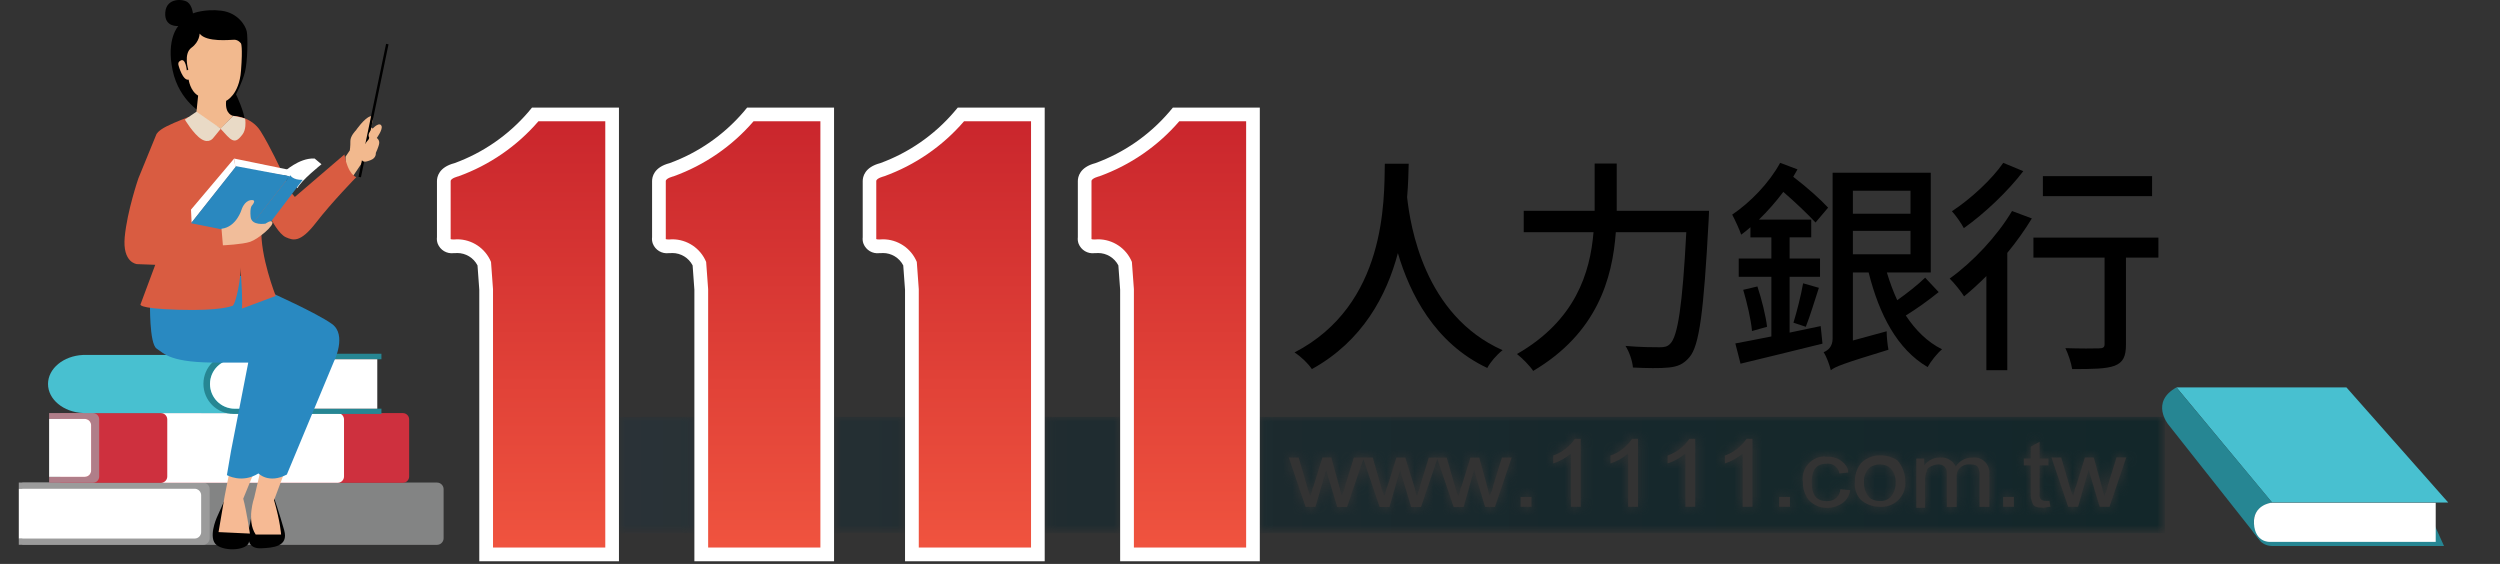 <?xml version="1.0" encoding="utf-8"?>
<!-- Generator: Adobe Illustrator 16.0.0, SVG Export Plug-In . SVG Version: 6.00 Build 0)  -->
<!DOCTYPE svg PUBLIC "-//W3C//DTD SVG 1.1//EN" "http://www.w3.org/Graphics/SVG/1.1/DTD/svg11.dtd">
<svg version="1.1" xmlns="http://www.w3.org/2000/svg" xmlns:xlink="http://www.w3.org/1999/xlink" x="0px" y="0px" width="266px"
	 height="60px" viewBox="0 0 266 60" enable-background="new 0 0 266 60" xml:space="preserve">
<rect x="0" y="0" width="266" height="60" fill="#333333" stroke="none"/>
<g id="原來底圖" display="none">
</g>
<g id="Layer_3">
</g>
<g id="Layer_2">
	<g>
		<g>
			<g>
				<path fill="#838484" d="M46.495,51.345H2.374v6.626h44.121c0.39,0,0.705-0.315,0.705-0.703V52.05
					C47.2,51.661,46.885,51.345,46.495,51.345z"/>
				<path fill="#9B9B9B" d="M21.603,51.345H2v0.653h18.704c0.388,0,0.703,0.314,0.703,0.702v3.905c0,0.389-0.315,0.702-0.703,0.702
					H2v0.663h19.603c0.39,0,0.704-0.315,0.704-0.703V52.05C22.307,51.661,21.992,51.345,21.603,51.345z"/>
				<path fill="#FFFFFF" d="M21.407,56.605V52.7c0-0.388-0.315-0.702-0.703-0.702H2v5.31h18.704
					C21.092,57.308,21.407,56.994,21.407,56.605z"/>
			</g>
			<path fill="#CE303E" d="M42.863,43.953H6.414v7.417h36.449c0.371,0,0.671-0.301,0.671-0.672v-6.074
				C43.534,44.254,43.234,43.953,42.863,43.953z"/>
			<g>
				<path fill="#FFFFFF" d="M35.929,43.953H17.124c0.373,0,0.673,0.301,0.673,0.671v6.074c0,0.371-0.3,0.672-0.673,0.672h18.805
					c0.373,0,0.674-0.301,0.674-0.672v-6.074C36.603,44.254,36.302,43.953,35.929,43.953z"/>
				<path fill="#B07E89" d="M9.885,43.953h-4.66v0.622h3.801c0.373,0,0.671,0.301,0.671,0.671v4.818
					c0,0.372-0.298,0.673-0.671,0.673H5.225v0.633h4.66c0.372,0,0.671-0.301,0.671-0.672v-6.074
					C10.556,44.254,10.257,43.953,9.885,43.953z"/>
				<path fill="#FFFFFF" d="M5.225,44.575h3.801c0.373,0,0.671,0.301,0.671,0.671v4.818c0,0.372-0.298,0.673-0.671,0.673H5.225"/>
			</g>
			<path fill="#48C0D0" d="M21.417,43.953h2.963c0,0-2.736-0.396-2.736-3.161c0-2.765,2.42-3.031,2.42-3.031h-2.746"/>
			<g>
				<path fill="#48C0D0" d="M8.823,37.761v0.006c-2.072,0.101-3.714,1.445-3.714,3.089c0,1.646,1.642,2.99,3.714,3.089v0.009h17.422
					v-6.192H8.823z"/>
				<path fill="#268693" d="M22.345,40.855c0-1.45,1.176-2.626,2.628-2.626h15.611v-0.589H24.843c-1.768,0-3.199,1.434-3.199,3.201
					s1.432,3.2,3.199,3.2h15.741v-0.558H24.973C23.521,43.484,22.345,42.307,22.345,40.855z"/>
				<path fill="#FFFFFF" d="M24.973,38.229c-1.452,0-2.629,1.176-2.629,2.626c0,1.451,1.177,2.629,2.629,2.629h15.17v-5.255H24.973z
					"/>
			</g>
			<g>
				<path d="M21.613,12.116c0,0-2.533-1.289-3.244-4.622c-0.711-3.334,0.604-4.727,0.604-4.727s-1.508,0.158-1.388-1.442
					c0.117-1.6,1.915-1.452,2.39-1.086c0.474,0.363,0.553,1.185,0.553,1.185s1.245-0.503,3.013-0.286s2.587,1.579,2.716,2.213
					c0.127,0.631,0.089,3.22-0.197,4.325s-0.949,2.359-0.949,2.359s0.919,1.887,0.958,2.944
					C26.067,12.979,24.991,15.271,21.613,12.116z"/>
				<path d="M24.517,51.82l-1.467,3.288c0,0-0.946,2.163,0,2.888c0.949,0.728,3.384,0.556,3.453-0.398c0,0,0.104,0.801,1.303,0.739
					c1.2-0.058,2.934-0.147,2.43-1.924c-0.503-1.779-1.11-3.543-1.11-3.543l-2.341,1.914l-0.307,1.523l-0.671-3.274L24.517,51.82z"
					/>
				<path fill="#F6BA94" d="M24.399,50.273l-0.494,2.51l-0.652,3.832l3.339,0.157c0,0-0.376-2.488-0.711-3.713l1.185-2.906
					L24.399,50.273z"/>
				<path fill="#F6BA94" d="M27.699,50.153l-0.02,0.081l-0.633,2.726c0,0-0.849,2.411,0.158,3.911h2.705c0,0-0.074-1.307-0.75-3.654
					l1.145-3.063"/>
				<path fill="#2989C1" d="M15.964,32.16c0,0-0.099,4.426,0.711,4.939c0.811,0.512,1.384,1.539,6.796,1.48l2.943,0.003
					l-1.837,9.419l-0.435,2.549c0,0,1.6,0.929,3.357-0.178c0,0,1.087,1.145,3.023,0.117l5.018-12.049c0,0,1.401-2.805-0.219-3.971
					c-1.62-1.165-6.577-3.378-6.577-3.378l-2.547-1.922L15.964,32.16z"/>
				<path fill="#D95C41" d="M20.075,12.446l3.386,1.244l1.354-1.363c0,0,1.909,0.025,2.917,1.641
					c1.009,1.614,2.194,4.177,2.194,4.177l0.887,1.873l-3.036,3.675l-2.016,2.221c0,0-0.023,2.987-0.433,4.913
					c-0.41,1.927-0.637,1.719-0.637,1.719s-1.123,0.55-5.7,0.414c-4.577-0.132-4.029-0.607-4.029-0.607l1.556-4.178l-1.94-0.073
					c0,0-1.57-0.118-1.305-2.904c0.268-2.785,1.452-6.222,1.452-6.222l1.913-4.681c0,0,0.146-0.379,1.08-0.85
					C18.65,12.975,20.075,12.446,20.075,12.446z"/>
				<path fill="#D95C41" d="M25.328,25.661c0,0,0.552,5.313,0.414,7.172l3.596-1.346c0,0-1.68-4.227-1.521-7.209L25.328,25.661z"/>
				<path fill="#F2B98E" d="M19.006,6.995c0,0,0.436,1.619,1.066,1.481c0,0,0.16,1.203,1.009,1.698l-0.218,2.113L23.5,13.69
					l1.314-1.363c0,0-0.909-0.138-0.752-1.6c0,0,1.382-0.611,1.581-3.199c0.197-2.589,0-2.905,0-2.905s-0.276-0.395-0.712-0.395
					c-0.435,0-2.963,0.298-3.691-0.652c0,0,0,0.87-0.87,1.501c-0.87,0.633-0.337,2.332-0.337,2.332l-0.157,0.078
					c0,0-0.13-1.46-0.722-1.002C19.154,6.485,18.877,6.6,19.006,6.995z"/>
				<path fill="#E9DAC6" d="M19.668,12.724l1.235-0.841L23.5,13.69l-0.809,0.988c0,0-0.446,0.651-1.274,0.118
					C20.587,14.264,19.668,12.724,19.668,12.724z"/>
				<path fill="#E9DAC6" d="M24.814,12.327c0,0,0.899,0.162,1.21,0.271c0.101,0.036,0.086,0.32,0.086,0.32s0.095,0.892-0.329,1.415
					c-0.425,0.523-0.787,1.02-1.61,0.128c-0.82-0.891-0.71-0.771-0.71-0.771L24.814,12.327z"/>
				<path fill="#F2B98E" d="M37.575,18.718l1.431-2.122c0,0,1.344-2.866,0.426-3.044c0,0,0.613-1.371-0.035-1.174
					c-0.646,0.197-1.526,1.49-1.526,1.49s-0.603,0.593-0.592,1.146c0.01,0.554-0.06,0.988-0.06,0.988l-0.454,0.672
					C36.765,16.675,36.677,18.234,37.575,18.718z"/>
				<rect x="39.627" y="4.521" transform="matrix(0.979 0.203 -0.203 0.979 3.202 -7.807)" width="0.265" height="14.45"/>
				<path fill="#F2B98E" d="M39.441,14.679c0,0-0.267,0.019-0.217-0.365c0.048-0.386,0.74-0.91,0.74-0.91s0.483-0.385,0.632,0
					c0.148,0.386-0.505,1.275-0.505,1.275s0.287,0.197,0.258,0.543c-0.03,0.346-0.365,1.057-0.365,1.057s0.079,0.514-0.533,0.752
					c-0.613,0.236-1.027,0.354-1.038-0.484C38.404,15.706,39.243,14.719,39.441,14.679z"/>
				<polygon fill="#FFFFFF" points="20.389,23.692 20.323,22.304 24.913,16.87 25.052,17.819 				"/>
				<polygon fill="#FFFFFF" points="25.052,17.819 24.913,16.87 30.701,18.056 30.813,18.75 				"/>
				<path fill="#FFFFFF" d="M30.221,18.292c0,0,1.596-1.492,3.187-1.425c0.024,0,0.048,0.001,0.073,0.003l0.726,0.609
					c0,0-2.211,1.759-2.549,2.538L30.221,18.292z"/>
				<path fill="#D95C41" d="M28.845,23.31c0,0,0.828,1.621,1.579,1.937c0.75,0.317,1.501,0.646,3.198-1.554
					c1.7-2.199,4.288-4.845,4.288-4.845s-0.868-0.199-1.264-2.412l-5.274,4.52l-0.415-0.49"/>
				<path fill="#2A88BF" d="M30.888,18.648c0,0,0.252,0.518,1.318,0.488L27.828,24.9c0,0-1.267,0.089-1.222-0.771L30.888,18.648z"/>
				<polyline fill="#2A88BF" points="20.323,23.748 26.028,24.902 30.813,18.75 25.12,17.681 				"/>
				<path fill="#F1BD9A" d="M23.568,24.338l0.149,1.764c0,0,2.049-0.09,2.895-0.371c0.844-0.281,2.694-1.804,2.337-2.148
					c-0.174-0.167-0.69,0.211-0.69,0.211s-1.504,0.264-1.593-0.729c-0.09-0.992,0.132-1.186,0.132-1.186s0.607-0.669-0.103-0.586
					c-0.711,0.083-0.993,1.017-0.993,1.017S25.155,24.159,23.568,24.338z"/>
			</g>
		</g>
		<g>
			<defs>
				<rect id="SVGID_1_" x="37.143" y="5.605" width="203.191" height="60.454"/>
			</defs>
			<clipPath id="SVGID_2_">
				<use xlink:href="#SVGID_1_"  overflow="visible"/>
			</clipPath>
			<g clip-path="url(#SVGID_2_)">
				<defs>
					<rect id="SVGID_3_" x="37.143" y="5.605" width="203.191" height="60.454"/>
				</defs>
				<clipPath id="SVGID_4_">
					<use xlink:href="#SVGID_3_"  overflow="visible"/>
				</clipPath>
				<g opacity="0" clip-path="url(#SVGID_4_)">
					<g>
						<defs>
							<rect id="SVGID_5_" x="37.143" y="5.605" width="203.191" height="60.454"/>
						</defs>
						<clipPath id="SVGID_6_">
							<use xlink:href="#SVGID_5_"  overflow="visible"/>
						</clipPath>
						<rect x="37.143" y="5.605" clip-path="url(#SVGID_6_)" fill="#FFFFFF" width="203.191" height="60.454"/>
					</g>
				</g>
			</g>
			<g clip-path="url(#SVGID_2_)">
				<defs>
					<path id="SVGID_7_" d="M198.962,49.734c-0.451,0.396-0.685,0.984-0.627,1.582c-0.032,0.624,0.198,1.232,0.634,1.679
						c0.299,0.204,0.649,0.313,1.009,0.314h0.15l0.002,0.003c0.519-0.002,0.997-0.284,1.25-0.737
						c0.227-0.38,0.336-0.818,0.314-1.261c0.025-0.539-0.163-1.067-0.522-1.47c-0.294-0.274-0.68-0.426-1.078-0.425h-0.108
						c-0.002,0-0.004,0-0.006,0C199.616,49.42,199.261,49.53,198.962,49.734 M173.233,48.263c0-0.001,0.001-0.001,0.002-0.001
						l-0.002-0.009V48.263z M161.789,52.871h1.165v1.052h-1.165V52.871z M189.299,52.871h1.152v1.052h-1.152V52.871z
						 M213.132,52.871h1.15v1.052h-1.15V52.871z M206.392,48.678h0.022c0.057-0.003,0.111-0.003,0.168,0
						c0.646,0.002,1.233,0.373,1.512,0.957c0.376-0.593,1.029-0.949,1.731-0.947h0.055c0.061-0.009,0.12-0.011,0.18-0.011h0.18
						c0.887,0.099,1.524,0.898,1.426,1.786v3.465h-1.052v-3.257c0.032-0.283-0.004-0.57-0.102-0.838
						c-0.107-0.298-0.388-0.425-0.948-0.425h-0.081c-0.421,0.002-0.818,0.196-1.077,0.528c-0.179,0.282-0.254,0.617-0.213,0.948
						v3.05h-1.052v-3.358c0-0.313,0-0.634-0.103-0.736c-0.152-0.265-0.435-0.429-0.74-0.427c-0.031-0.003-0.065-0.003-0.098,0
						c-0.257,0.02-0.508,0.092-0.736,0.21l-0.022,0.013c-0.207,0.107-0.399,0.206-0.399,0.411c-0.187,0.391-0.26,0.828-0.209,1.26
						v2.721h-0.942v-5.244h0.006h0.84v0.734C205.122,48.989,205.737,48.678,206.392,48.678 M139.656,51.933l0.101-0.213l0.946-3.047
						h0.947l0.839,3.045c0.004,0.05,0.017,0.098,0.039,0.142c0.041,0.089,0.063,0.186,0.063,0.281
						c0.03,0.089,0.052,0.168,0.07,0.241l0.018,0.065v0.015c0.01,0.11,0.05,0.216,0.117,0.305c0.004-0.112,0.036-0.222,0.091-0.322
						v-0.003c0.046-0.094,0.085-0.193,0.117-0.293c0.005-0.047,0.018-0.094,0.037-0.138c0.043-0.088,0.066-0.186,0.067-0.286
						l0.944-3.047h2.009l0.934,3.257c0.078,0.29,0.185,0.572,0.32,0.84c0.085-0.276,0.155-0.557,0.211-0.84l0.1-0.212l0.953-3.04
						h0.94l0.946,3.045c0.005,0.051,0.019,0.1,0.044,0.144c0.041,0.085,0.063,0.18,0.063,0.273c0.027,0.094,0.054,0.184,0.079,0.3
						v0.023c0.013,0.117,0.057,0.225,0.129,0.316c0.005-0.111,0.034-0.222,0.085-0.32v-0.02c0.045-0.092,0.084-0.188,0.118-0.284
						c0.002-0.042,0.013-0.082,0.032-0.118v-0.019c0.044-0.089,0.069-0.188,0.07-0.287l0.934-3.046h1.909l0.944,3.256
						c0.081,0.289,0.187,0.569,0.316,0.84c0.087-0.275,0.156-0.557,0.21-0.84l0.109-0.212l0.946-3.047h0.941l0.84,3.047
						c0.002,0.049,0.016,0.096,0.039,0.14v0.011c0.038,0.084,0.059,0.176,0.06,0.271c0.032,0.101,0.058,0.204,0.081,0.307
						c0.012,0.117,0.057,0.228,0.128,0.32c0.004-0.117,0.036-0.232,0.093-0.336v-0.014c0.044-0.092,0.083-0.184,0.118-0.277
						c0.004-0.047,0.017-0.095,0.037-0.137c0.043-0.089,0.065-0.188,0.065-0.285l0.947-3.049h1.041l-1.778,5.256h-1.052
						l-0.947-3.155c-0.021-0.063-0.12-0.354-0.209-0.732v-0.102l-1.128,4.002h-1.06l-1.731-5.105l-0.012,0.006l-1.73,5.093h-1.052
						l-0.948-3.155c0,0-0.103-0.323-0.206-0.732v-0.111l-1.153,3.995h-1.047l-1.729-5.097l-1.731,5.097h-1.051l-0.947-3.155
						c-0.003-0.008-0.107-0.335-0.212-0.734v-0.109l-1.155,3.986h-1.051l-1.786-5.254h1.053l0.945,3.257
						c0.074,0.288,0.181,0.571,0.315,0.839C139.529,52.494,139.6,52.216,139.656,51.933 M224.028,52.428v-0.016
						c0.046-0.091,0.084-0.184,0.118-0.278c0.004-0.047,0.017-0.093,0.037-0.135c0.044-0.09,0.066-0.188,0.067-0.287l0.945-3.047
						h1.043l-1.784,5.255h-1.052l-0.946-3.154c-0.04-0.133-0.123-0.402-0.208-0.727v-0.093l-1.144,3.981h-1.051l-1.785-5.255
						l1.046,0.003l0.948,3.257c0.077,0.288,0.184,0.568,0.313,0.839c0.088-0.276,0.157-0.556,0.21-0.839l0.11-0.213l0.934-3.047
						h0.947l0.841,3.047c0.005,0.05,0.02,0.099,0.044,0.143c0.04,0.086,0.063,0.179,0.063,0.274c0.033,0.108,0.061,0.21,0.082,0.306
						c0.013,0.117,0.057,0.228,0.127,0.321C223.94,52.646,223.972,52.531,224.028,52.428 M192.453,53.198
						c-0.423-0.535-0.646-1.202-0.627-1.888c-0.03-0.187-0.04-0.377-0.025-0.564c0.104-1.227,1.122-2.171,2.351-2.183l0.003,0.021
						c0.066,0,0.132,0.004,0.196,0.013h0.216c0.685,0,1.335,0.308,1.767,0.841c0.209,0.229,0.323,0.529,0.318,0.838l-0.943,0.104
						c-0.096-0.603-0.611-1.049-1.223-1.051h-0.039c-1.161,0-1.68,0.614-1.68,1.995c0,1.341,0.515,1.994,1.573,1.994
						c0.045,0.002,0.088,0.002,0.133,0h0.012c0.709,0,1.294-0.557,1.326-1.266l1.051,0.102c-0.087,0.687-0.521,1.28-1.15,1.573
						c-0.389,0.204-0.822,0.311-1.262,0.312c-0.032,0.002-0.064,0.002-0.097,0h-0.019C193.615,54.037,192.933,53.731,192.453,53.198
						 M200.005,53.928l-0.065-0.006c-0.766-0.004-1.499-0.304-2.046-0.841c-0.43-0.531-0.621-1.216-0.53-1.893
						c-0.014-0.688,0.211-1.355,0.634-1.896c0.522-0.533,1.239-0.837,1.985-0.839h0.117c0.634-0.003,1.251,0.181,1.784,0.522
						c0.534,0.611,0.831,1.395,0.84,2.209c0.008,0.073,0.012,0.148,0.011,0.224c0,1.391-1.13,2.519-2.521,2.519
						c-0.034,0.002-0.069,0.002-0.104,0.002S200.039,53.93,200.005,53.928 M216.073,47.524l0.941-0.523v1.784h0.945v0.735h-0.945
						v3.037c-0.027,0.182,0.01,0.366,0.106,0.522c0.118,0.134,0.289,0.212,0.467,0.213h0.475l0.104,0.627
						c-0.149,0.004-0.296,0.023-0.439,0.058c-0.097,0.025-0.195,0.039-0.294,0.044c-0.702,0-1.057-0.129-1.15-0.417
						c-0.164-0.362-0.238-0.761-0.214-1.16v-2.927h-0.733v-0.734l0.737,0.001V47.524z M165.26,48.472
						c0.94-0.334,1.748-0.958,2.308-1.784h0.626v7.234h-1.05v-5.669l-0.002,0.009c-0.549,0.472-1.189,0.83-1.882,1.05V48.472z
						 M171.351,48.472c0.939-0.328,1.749-0.955,2.299-1.784h0.635v7.234h-1.051v-5.659c-0.551,0.47-1.191,0.828-1.883,1.049V48.472z
						 M177.431,48.472c0.944-0.332,1.756-0.958,2.317-1.784h0.627v7.234h-1.051v-5.669l-0.005,0.009
						c-0.554,0.471-1.195,0.828-1.889,1.05V48.472z M183.522,48.472c0.94-0.332,1.751-0.958,2.31-1.784h0.633v7.234h-1.051v-5.669
						l-0.005,0.009c-0.551,0.472-1.194,0.829-1.887,1.05V48.472z M134.048,44.357v12.378h96.305h0.002V44.357H134.048z
						 M57.007,44.354v12.378h7.403h-0.001V44.354H57.007z M65.871,44.354v12.378h8.026h-0.004V44.354H65.871z M75.352,44.354v12.378
						H87.3h-0.003V44.354H75.352z M88.76,44.354v12.378h7.533h-0.005V44.354H88.76z M97.753,44.354v12.378h11.945h-0.005V44.354
						H97.753z M111.153,44.354v12.378h8.036h-0.004V44.354H111.153z M120.638,44.354v12.378h11.954h-0.007V44.354H120.638z"/>
				</defs>
				<clipPath id="SVGID_8_">
					<use xlink:href="#SVGID_7_"  overflow="visible"/>
				</clipPath>
				<defs>
					<filter id="Adobe_OpacityMaskFilter" filterUnits="userSpaceOnUse" x="57.007" y="44.354" width="173.348" height="12.381">
						<feColorMatrix  type="matrix" values="1 0 0 0 0  0 1 0 0 0  0 0 1 0 0  0 0 0 1 0"/>
					</filter>
				</defs>
				<mask maskUnits="userSpaceOnUse" x="57.007" y="44.354" width="173.348" height="12.381" id="SVGID_9_">
					<g filter="url(#Adobe_OpacityMaskFilter)">
						
							<linearGradient id="SVGID_10_" gradientUnits="userSpaceOnUse" x1="-426.904" y1="-10.954" x2="-426.36" y2="-10.954" gradientTransform="matrix(-333.844 0 0 -23.844 -142288.797 -210.64)">
							<stop  offset="0" style="stop-color:#FFFFFF"/>
							<stop  offset="0.12" style="stop-color:#FBFBFB"/>
							<stop  offset="0.245" style="stop-color:#EEEEEE"/>
							<stop  offset="0.372" style="stop-color:#DADADA"/>
							<stop  offset="0.501" style="stop-color:#BCBCBC"/>
							<stop  offset="0.63" style="stop-color:#979797"/>
							<stop  offset="0.761" style="stop-color:#696969"/>
							<stop  offset="0.89" style="stop-color:#343434"/>
							<stop  offset="1" style="stop-color:#000000"/>
						</linearGradient>
						<rect x="57.007" y="44.354" clip-path="url(#SVGID_8_)" fill="url(#SVGID_10_)" width="173.348" height="12.381"/>
					</g>
				</mask>
				
					<linearGradient id="SVGID_11_" gradientUnits="userSpaceOnUse" x1="-426.904" y1="-10.954" x2="-426.36" y2="-10.954" gradientTransform="matrix(-333.844 0 0 -23.844 -142288.812 -210.642)">
					<stop  offset="0" style="stop-color:#13272A"/>
					<stop  offset="0.349" style="stop-color:#17282C"/>
					<stop  offset="0.696" style="stop-color:#212D31"/>
					<stop  offset="1" style="stop-color:#2E353A"/>
				</linearGradient>
				
					<rect x="57.007" y="44.354" clip-path="url(#SVGID_8_)" mask="url(#SVGID_9_)" fill="url(#SVGID_11_)" width="173.348" height="12.381"/>
			</g>
			<g clip-path="url(#SVGID_2_)">
				<defs>
					<path id="SVGID_12_" d="M56.956,12.175l-0.219,0.253c-2.192,2.543-5,4.48-8.155,5.628c-0.518,0.132-1.344,0.459-1.344,1.214
						v6.021c-0.022,0.131-0.01,0.265,0.035,0.39c0.186,0.376,0.592,0.592,1.008,0.535h0.07c0.101-0.013,0.202-0.019,0.305-0.016
						c1.239-0.003,2.367,0.72,2.882,1.848L51.74,30.8v28.192h13.398h0.004V12.175H56.956z"/>
				</defs>
				<clipPath id="SVGID_13_">
					<use xlink:href="#SVGID_12_"  overflow="visible"/>
				</clipPath>
				
					<linearGradient id="SVGID_14_" gradientUnits="userSpaceOnUse" x1="-424.622" y1="-20.929" x2="-424.077" y2="-20.929" gradientTransform="matrix(0 85.95 -32.891 0 -632.18 36508.219)">
					<stop  offset="0" style="stop-color:#C9252C"/>
					<stop  offset="1" style="stop-color:#F0543F"/>
				</linearGradient>
				<rect x="47.216" y="12.175" clip-path="url(#SVGID_13_)" fill="url(#SVGID_14_)" width="17.927" height="46.817"/>
			</g>
			<g clip-path="url(#SVGID_2_)">
				<defs>
					<rect id="SVGID_15_" x="37.143" y="5.605" width="203.191" height="60.454"/>
				</defs>
				<clipPath id="SVGID_16_">
					<use xlink:href="#SVGID_15_"  overflow="visible"/>
				</clipPath>
				<path clip-path="url(#SVGID_16_)" fill="#FFFFFF" d="M57.287,12.906c-2.281,2.647-5.209,4.662-8.498,5.85
					c0,0-0.839,0.2-0.839,0.514v6.12c0,0-0.105,0.092,0.317,0.092c0.125-0.013,0.25-0.02,0.375-0.02
					c1.575,0.001,2.997,0.95,3.602,2.407l0.213,2.905V58.26h11.945V12.906h-7.124 M56.606,11.446h9.251V59.72H50.996V30.828
					l-0.189-2.589c-0.418-0.811-1.252-1.319-2.164-1.317c-0.079-0.002-0.156,0.002-0.233,0.013h-0.07h-0.071
					c-0.729,0.091-1.427-0.323-1.696-1.009c-0.081-0.221-0.109-0.458-0.08-0.692v-5.966c0-0.434,0.185-1.476,1.869-1.91
					c3.026-1.105,5.719-2.967,7.824-5.406L56.606,11.446z"/>
			</g>
			<g clip-path="url(#SVGID_2_)">
				<defs>
					<path id="SVGID_17_" d="M79.845,12.175l-0.218,0.253c-2.193,2.543-5.002,4.48-8.155,5.628
						c-0.519,0.132-1.344,0.459-1.344,1.214v6.021c-0.024,0.131-0.012,0.265,0.035,0.39c0.184,0.376,0.59,0.592,1.006,0.535h0.069
						c0.101-0.013,0.202-0.019,0.306-0.016c1.239-0.003,2.366,0.72,2.883,1.848l0.2,2.753v28.192h13.401h0.003V12.175H79.845z"/>
				</defs>
				<clipPath id="SVGID_18_">
					<use xlink:href="#SVGID_17_"  overflow="visible"/>
				</clipPath>
				
					<linearGradient id="SVGID_19_" gradientUnits="userSpaceOnUse" x1="-424.622" y1="-20.348" x2="-424.077" y2="-20.348" gradientTransform="matrix(0 85.95 -32.891 0 -590.18 36508.219)">
					<stop  offset="0" style="stop-color:#C9252C"/>
					<stop  offset="1" style="stop-color:#F0543F"/>
				</linearGradient>
				<rect x="70.104" y="12.175" clip-path="url(#SVGID_18_)" fill="url(#SVGID_19_)" width="17.928" height="46.817"/>
			</g>
			<g clip-path="url(#SVGID_2_)">
				<defs>
					<rect id="SVGID_20_" x="37.143" y="5.605" width="203.191" height="60.454"/>
				</defs>
				<clipPath id="SVGID_21_">
					<use xlink:href="#SVGID_20_"  overflow="visible"/>
				</clipPath>
				<path clip-path="url(#SVGID_21_)" fill="#FFFFFF" d="M80.177,12.906c-2.281,2.647-5.209,4.662-8.496,5.85
					c0,0-0.841,0.2-0.841,0.514v6.12c0,0-0.105,0.092,0.316,0.092c0.126-0.013,0.25-0.02,0.375-0.02
					c1.577,0.001,2.998,0.95,3.603,2.407l0.213,2.905V58.26H87.29V12.906h-7.124 M79.495,11.446h9.248V59.72H73.882V30.828
					l-0.188-2.589c-0.419-0.81-1.252-1.318-2.165-1.317c-0.077-0.002-0.155,0.002-0.232,0.013h-0.069h-0.071
					c-0.729,0.091-1.429-0.323-1.696-1.009c-0.082-0.221-0.109-0.458-0.08-0.692v-5.966c0-0.434,0.183-1.476,1.869-1.91
					c3.026-1.107,5.719-2.967,7.824-5.406L79.495,11.446z"/>
			</g>
			<g clip-path="url(#SVGID_2_)">
				<defs>
					<path id="SVGID_22_" d="M102.239,12.175l-0.219,0.253c-2.191,2.543-5.001,4.48-8.156,5.628
						c-0.518,0.132-1.343,0.459-1.343,1.214v6.023c-0.025,0.129-0.015,0.262,0.029,0.387c0.185,0.376,0.59,0.592,1.007,0.535h0.07
						c0.101-0.013,0.203-0.019,0.306-0.016c1.24-0.003,2.368,0.72,2.883,1.848l0.201,2.753v28.192h13.405h0.002V12.175H102.239z"/>
				</defs>
				<clipPath id="SVGID_23_">
					<use xlink:href="#SVGID_22_"  overflow="visible"/>
				</clipPath>
				
					<linearGradient id="SVGID_24_" gradientUnits="userSpaceOnUse" x1="-424.622" y1="-19.776" x2="-424.077" y2="-19.776" gradientTransform="matrix(0 85.95 -32.895 0 -549.09 36508.219)">
					<stop  offset="0" style="stop-color:#C9252C"/>
					<stop  offset="1" style="stop-color:#F0543F"/>
				</linearGradient>
				<rect x="92.496" y="12.175" clip-path="url(#SVGID_23_)" fill="url(#SVGID_24_)" width="17.929" height="46.817"/>
			</g>
			<g clip-path="url(#SVGID_2_)">
				<defs>
					<rect id="SVGID_25_" x="37.143" y="5.605" width="203.191" height="60.454"/>
				</defs>
				<clipPath id="SVGID_26_">
					<use xlink:href="#SVGID_25_"  overflow="visible"/>
				</clipPath>
				<path clip-path="url(#SVGID_26_)" fill="#FFFFFF" d="M102.573,12.906c-2.281,2.647-5.208,4.662-8.497,5.85
					c0,0-0.841,0.2-0.841,0.514v6.12c0,0-0.104,0.092,0.317,0.092c0.124-0.013,0.249-0.02,0.375-0.02
					c1.581-0.006,3.014,0.945,3.62,2.407l0.211,2.905V58.26h11.944V12.906h-7.123 M101.908,11.446h9.249V59.72H96.295V30.828
					l-0.19-2.589c-0.419-0.811-1.253-1.319-2.164-1.317c-0.077-0.002-0.156,0.002-0.233,0.013h-0.071h-0.07
					c-0.728,0.091-1.427-0.323-1.695-1.009c-0.082-0.221-0.107-0.458-0.079-0.692v-5.966c0-0.434,0.184-1.476,1.868-1.91
					c3.024-1.108,5.717-2.968,7.818-5.406L101.908,11.446z"/>
			</g>
			<g clip-path="url(#SVGID_2_)">
				<defs>
					<path id="SVGID_27_" d="M125.13,12.175l-0.217,0.253c-2.192,2.542-5.002,4.48-8.155,5.628c-0.52,0.132-1.345,0.459-1.345,1.214
						v6.021c-0.022,0.131-0.01,0.265,0.035,0.39c0.186,0.376,0.591,0.592,1.008,0.535h0.071c0.1-0.013,0.202-0.019,0.304-0.016
						c1.24-0.004,2.369,0.719,2.882,1.848l0.201,2.753v28.192h13.403h-0.002V12.175H125.13z"/>
				</defs>
				<clipPath id="SVGID_28_">
					<use xlink:href="#SVGID_27_"  overflow="visible"/>
				</clipPath>
				
					<linearGradient id="SVGID_29_" gradientUnits="userSpaceOnUse" x1="-424.622" y1="-19.195" x2="-424.077" y2="-19.195" gradientTransform="matrix(0 85.95 -32.891 0 -507.023 36508.219)">
					<stop  offset="0" style="stop-color:#C9252C"/>
					<stop  offset="1" style="stop-color:#F0543F"/>
				</linearGradient>
				<rect x="115.391" y="12.175" clip-path="url(#SVGID_28_)" fill="url(#SVGID_29_)" width="17.927" height="46.817"/>
			</g>
			<g clip-path="url(#SVGID_2_)">
				<defs>
					<rect id="SVGID_30_" x="37.143" y="5.605" width="203.191" height="60.454"/>
				</defs>
				<clipPath id="SVGID_31_">
					<use xlink:href="#SVGID_30_"  overflow="visible"/>
				</clipPath>
				<path clip-path="url(#SVGID_31_)" fill="#FFFFFF" d="M125.472,12.906c-2.281,2.647-5.208,4.662-8.496,5.85
					c0,0-0.841,0.2-0.841,0.514v6.12c0,0-0.105,0.092,0.317,0.092c0.124-0.013,0.251-0.02,0.374-0.02
					c1.579-0.001,3.004,0.948,3.607,2.407l0.214,2.905V58.26h11.942V12.906h-7.123 M124.795,11.446h9.249V59.72h-14.861V30.828
					l-0.189-2.589c-0.418-0.811-1.253-1.319-2.165-1.317c-0.078-0.002-0.156,0.002-0.232,0.013h-0.069h-0.07
					c-0.729,0.091-1.43-0.323-1.697-1.009c-0.081-0.221-0.108-0.458-0.079-0.692v-5.966c0-0.434,0.185-1.476,1.868-1.91
					c3.025-1.107,5.716-2.967,7.819-5.406L124.795,11.446z"/>
				<path clip-path="url(#SVGID_31_)" d="M149.886,17.422c-0.024,0.911-0.048,2.156-0.169,3.569
					c0.336,2.995,1.797,12.554,10.158,16.268c-0.646,0.504-1.316,1.295-1.628,1.893c-5.631-2.659-8.241-7.93-9.512-12.219
					c-1.197,4.505-3.739,9.346-9.151,12.339c-0.383-0.575-1.104-1.293-1.846-1.772c9.8-5.079,9.536-16.244,9.607-20.077H149.886z"/>
				<path clip-path="url(#SVGID_31_)" d="M181.841,22.429c0,0-0.023,0.791-0.047,1.102c-0.526,9.704-0.983,13.249-2.037,14.472
					c-0.647,0.767-1.27,1.006-2.204,1.102c-0.861,0.096-2.396,0.071-3.809,0c-0.049-0.647-0.36-1.629-0.792-2.3
					c1.583,0.144,3.042,0.144,3.643,0.144c0.526,0,0.814-0.071,1.101-0.359c0.816-0.768,1.318-4.049,1.727-11.883h-7.499
					c-0.36,4.936-1.988,10.733-8.793,14.759c-0.359-0.552-1.197-1.39-1.725-1.797c6.228-3.57,7.786-8.649,8.145-12.962h-7.426
					v-2.276h7.546V21.83v-4.432h2.349v4.432v0.599H181.841z"/>
				<path clip-path="url(#SVGID_31_)" d="M193.721,34.695l0.191,1.869c-3.043,0.743-6.277,1.557-8.721,2.132l-0.551-2.155
					c1.054-0.192,2.372-0.454,3.833-0.743v-6.349H185v-1.94h3.474v-2.253h-2.228v-1.078c-0.336,0.287-0.673,0.576-0.983,0.792
					c-0.144-0.456-0.671-1.606-0.957-2.134c1.916-1.294,3.928-3.353,5.102-5.51l1.845,0.694c-0.144,0.239-0.287,0.528-0.453,0.791
					c1.412,1.079,2.851,2.349,3.712,3.281l-1.341,1.583c-0.839-0.911-2.181-2.181-3.426-3.258c-0.791,1.053-1.677,2.059-2.589,2.945
					h5.559v1.893h-2.3v2.253h3.235v1.94h-3.235v5.941L193.721,34.695z M186.988,30.479c0.454,1.365,0.887,3.114,1.029,4.289
					l-1.604,0.454c-0.097-1.174-0.526-2.994-0.935-4.385L186.988,30.479z M190.822,34.336c0.358-1.15,0.813-2.946,1.029-4.193
					l1.678,0.48c-0.456,1.391-0.959,3.066-1.391,4.146L190.822,34.336z M206.275,31.077c-1.055,0.863-2.373,1.798-3.498,2.492
					c1.029,1.558,2.299,2.827,3.856,3.595c-0.527,0.43-1.198,1.292-1.534,1.892c-3.233-1.892-5.149-5.582-6.276-10.063h-1.677v7.236
					l3.594-0.982c0,0.6,0.096,1.462,0.191,1.965c-4.863,1.485-5.653,1.796-6.134,2.181c-0.12-0.527-0.454-1.462-0.766-1.917
					c0.454-0.191,0.959-0.574,0.959-1.461V18.38h10.444v10.612h-4.671c0.31,1.032,0.671,2.013,1.102,2.948
					c1.029-0.719,2.204-1.653,2.971-2.396L206.275,31.077z M197.146,22.74h6.133v-2.443h-6.133V22.74z M197.146,27.053h6.133v-2.491
					h-6.133V27.053z"/>
				<path clip-path="url(#SVGID_31_)" d="M216.188,23.243c-0.742,1.222-1.629,2.469-2.612,3.666v12.482h-2.227V29.376
					c-0.792,0.791-1.606,1.534-2.372,2.156c-0.288-0.479-1.079-1.46-1.533-1.891c2.443-1.75,5.03-4.48,6.637-7.189L216.188,23.243z
					 M215.277,18.212c-1.628,2.134-4.119,4.505-6.324,6.062c-0.264-0.504-0.863-1.365-1.27-1.797
					c1.988-1.294,4.288-3.426,5.463-5.15L215.277,18.212z M229.653,27.412h-3.45v9.224c0,1.27-0.287,1.918-1.197,2.276
					c-0.888,0.335-2.302,0.359-4.528,0.359c-0.096-0.646-0.407-1.58-0.721-2.229c1.535,0.049,3.14,0.049,3.572,0.024
					c0.454,0,0.598-0.12,0.598-0.455v-9.2h-7.571V25.28h13.298V27.412z M228.982,20.872h-11.619V18.74h11.619V20.872z"/>
			</g>
		</g>
		<g>
			<polygon fill="#48C0D0" points="231.575,41.219 241.742,53.469 260.492,53.469 249.659,41.219 			"/>
			<path fill="#268693" d="M241.763,53.469c0,0-3.438,0.624-1.188,4.187L230.7,45.156c0,0-1.938-2.375,0.875-3.938L241.763,53.469z"
				/>
			<path fill="#268693" d="M239.873,56.767l0.702,0.889c0,0,0.438,0.438,1.188,0.438s18.281,0,18.281,0l-1.031-2.281l-17.656-0.25
				C241.356,55.562,238.846,55.652,239.873,56.767z"/>
			<path fill="#FFFFFF" d="M241.646,53.496c0,0-1.952,0.234-1.823,2.238s1.67,1.921,1.67,1.921h17.667v-4.159H241.646z"/>
		</g>
	</g>
</g>
</svg>
